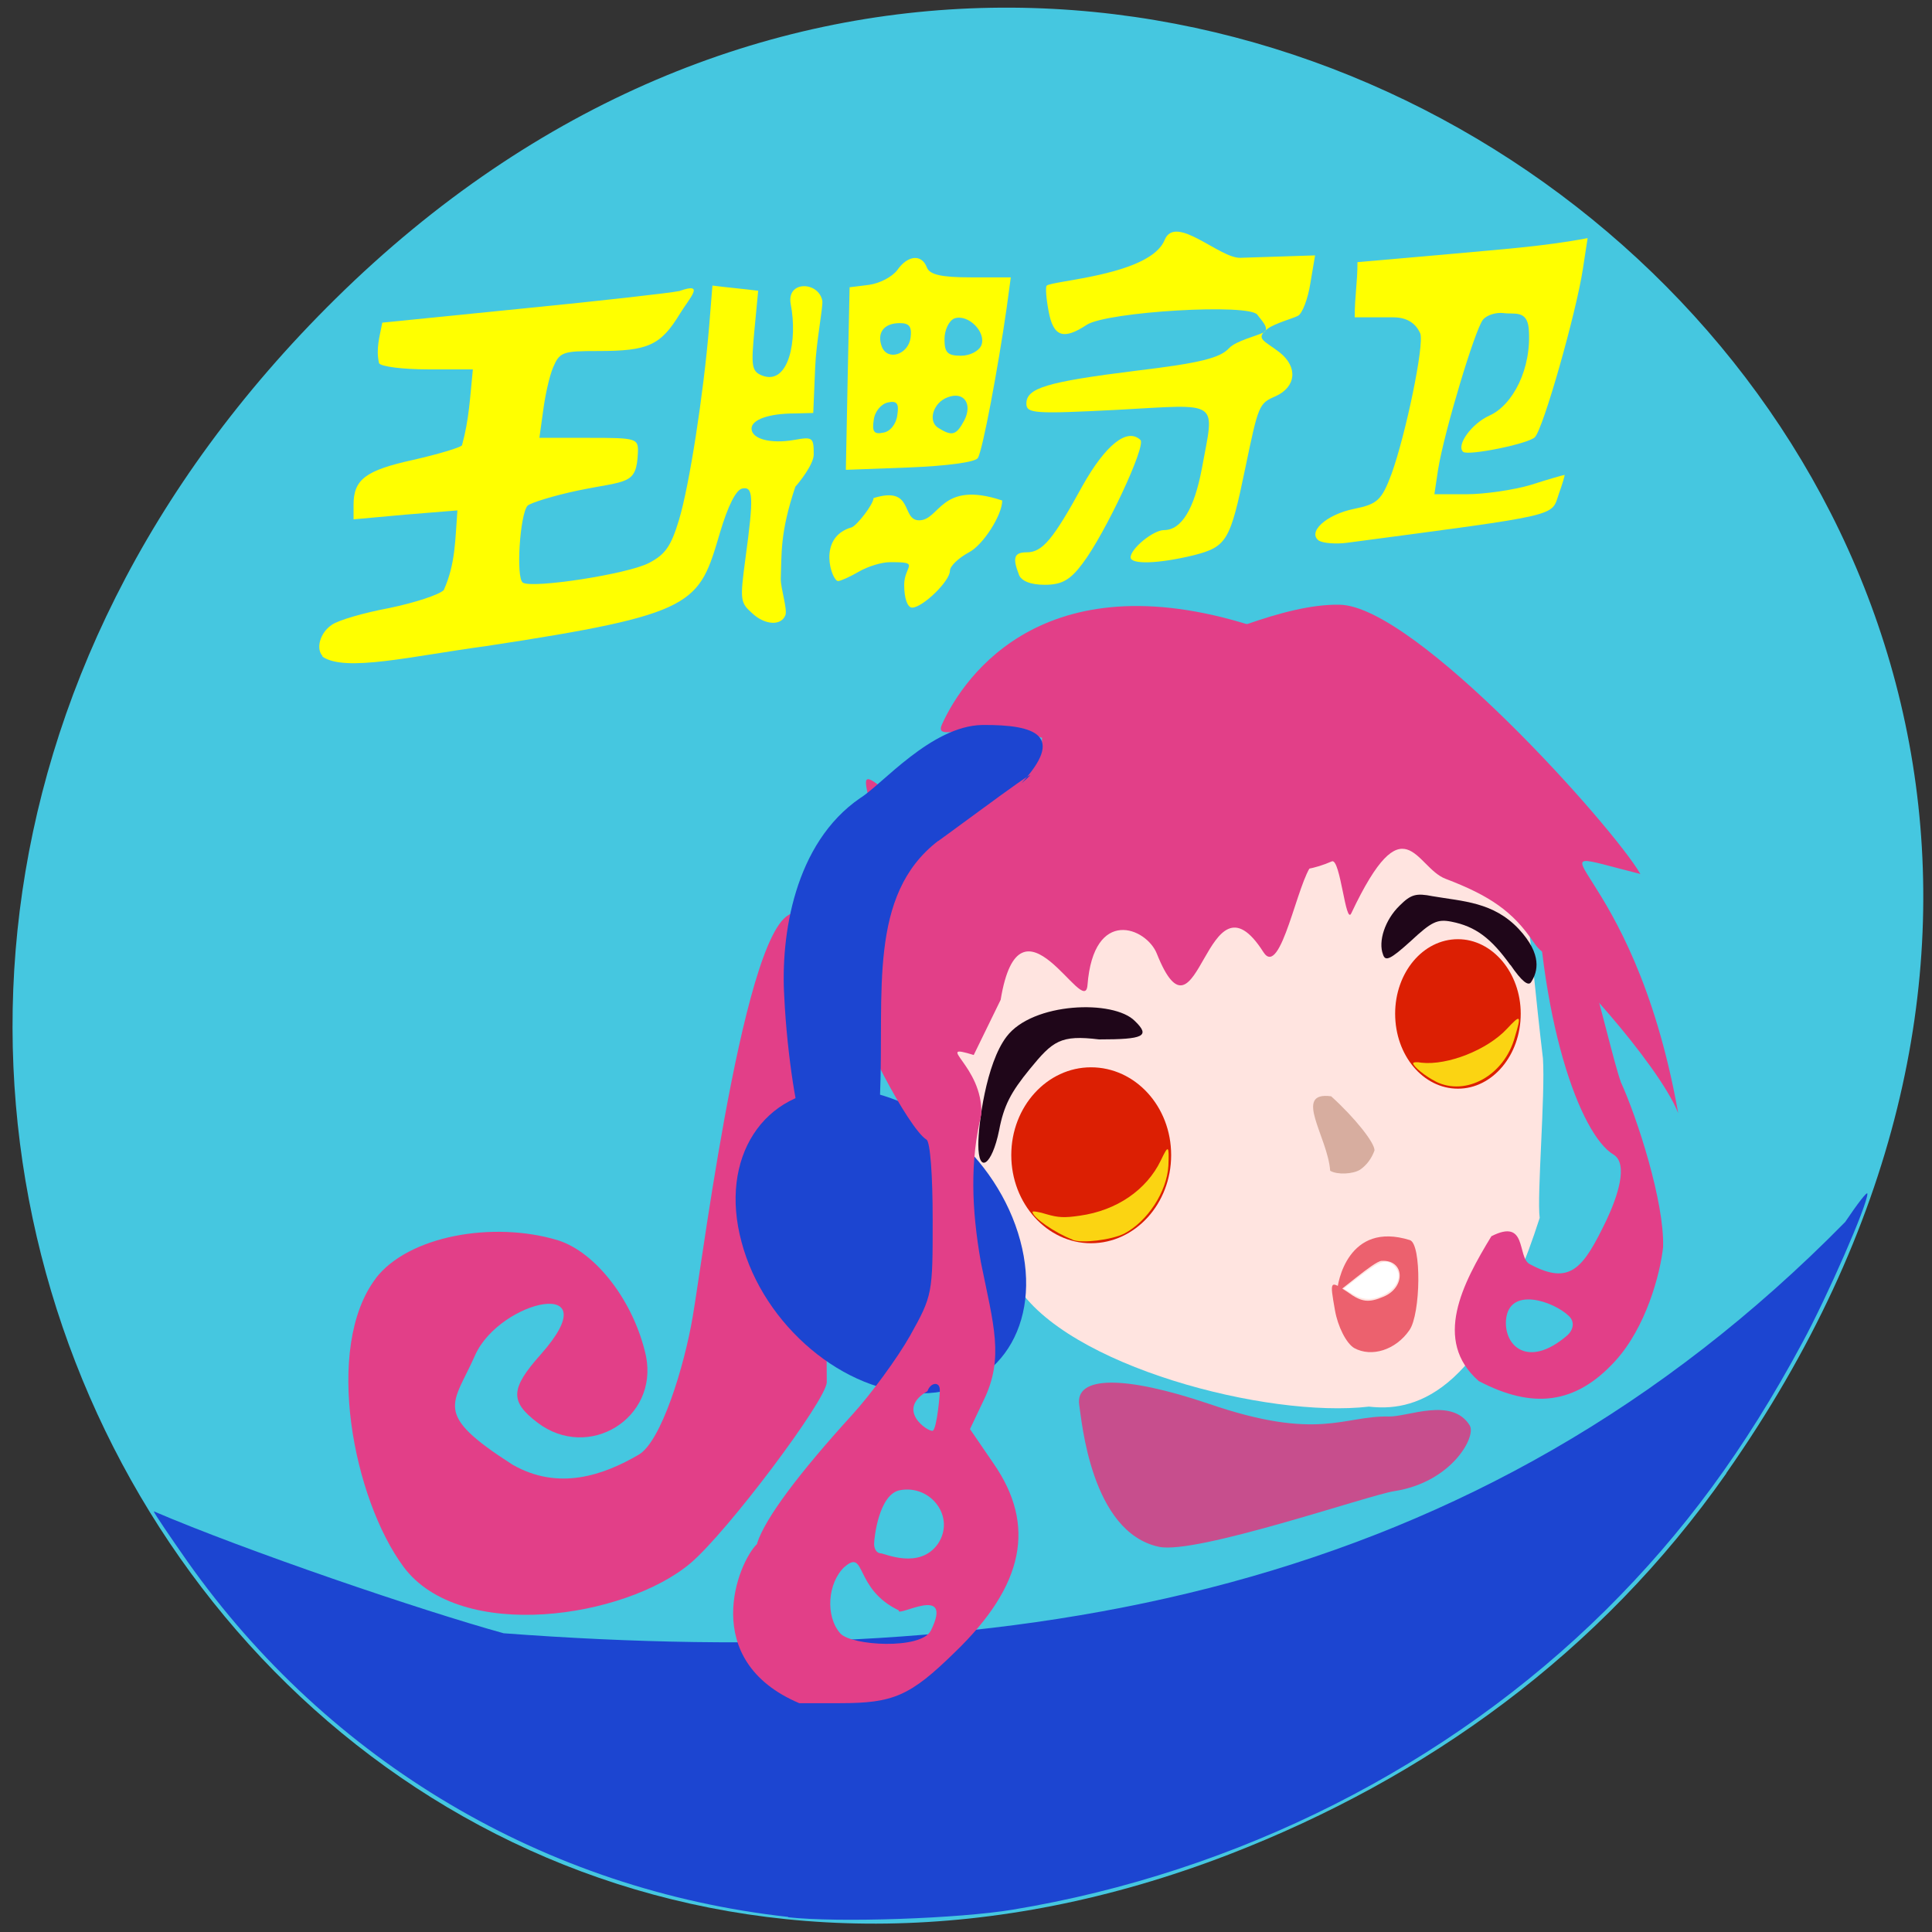 <svg xmlns="http://www.w3.org/2000/svg" viewBox="0 0 16 16"><rect x="0" y="0" width="16" height="16" fill="#333333" stroke="none"/><path d="m 14.297 12.199 c 5.691 -8.113 -4.816 -16.336 -11.52 -9.723 c -6.316 6.23 -0.461 15.91 7.398 12.883 c 1.637 -0.633 3.078 -1.668 4.121 -3.156" fill="#45c7e0"/><path d="m 6.527 15.875 c -2.01 -0.223 -3.801 -1.285 -4.973 -2.941 c -0.145 -0.207 -0.273 -0.395 -0.281 -0.418 c 0.766 0.328 2.211 0.82 2.898 1.01 c 4.277 0.32 8.06 -0.305 11.11 -3.406 c 0.102 -0.152 0.184 -0.258 0.184 -0.234 c 0 0.094 -0.332 0.852 -0.539 1.234 c -0.477 0.887 -0.984 1.574 -1.625 2.211 c -1.305 1.293 -3.051 2.176 -4.914 2.484 c -0.445 0.074 -1.441 0.109 -1.859 0.063" fill="#1c45d1"/><path d="m 3.113 10.586 c -0.434 0.57 -0.188 1.828 0.23 2.391 c 0.469 0.629 1.832 0.426 2.375 -0.031 c 0.305 -0.258 1.129 -1.355 1.129 -1.5 c 0 -0.059 -0.016 -3.766 -0.223 -3.871 c -0.418 -0.223 -0.797 2.805 -0.887 3.328 c -0.07 0.414 -0.262 1.039 -0.449 1.145 c -0.289 0.168 -0.66 0.301 -1.043 0.082 c -0.672 -0.43 -0.492 -0.492 -0.309 -0.91 c 0.211 -0.461 1.121 -0.656 0.543 -0.004 c -0.254 0.285 -0.258 0.391 -0.027 0.566 c 0.422 0.32 1 -0.035 0.898 -0.551 c -0.098 -0.449 -0.414 -0.863 -0.734 -0.961 c -0.535 -0.16 -1.234 -0.035 -1.504 0.316" fill="#e23f88"/><path d="m 8.414 10.637 c -0.344 -0.285 -0.883 -2.121 -0.609 -2.156 c 0.469 -0.707 0.461 -0.797 0.969 -0.895 c 0.77 -0.117 2.01 -0.703 2.445 -0.777 c 1.605 0.441 1.301 -0.219 1.559 1.957 c 0.02 0.301 -0.051 1.141 -0.027 1.32 c -0.484 1.512 -1.074 1.602 -1.414 1.563 c -0.84 0.098 -2.512 -0.336 -2.922 -1.012" fill="#ffe4e0"/><path d="m 11.215 11.164 c -0.066 -0.039 -0.137 -0.18 -0.16 -0.316 c -0.043 -0.246 -0.043 -0.246 0.105 -0.148 c 0.117 0.086 0.176 0.09 0.297 0.039 c 0.188 -0.078 0.176 -0.309 -0.016 -0.297 c -0.066 0.004 -0.367 0.277 -0.367 0.254 c 0 -0.07 0.09 -0.586 0.602 -0.426 c 0.098 0.031 0.09 0.613 -0.004 0.746 c -0.113 0.164 -0.313 0.227 -0.457 0.148" fill="#ec616e"/><g fill="#1f0619"><path d="m 8.102 9.48 c 0 -0.164 0.063 -0.672 0.234 -0.895 c 0.215 -0.285 0.887 -0.309 1.063 -0.129 c 0.129 0.125 0.074 0.152 -0.297 0.152 c -0.32 -0.039 -0.383 0.012 -0.574 0.246 c -0.156 0.191 -0.215 0.301 -0.254 0.508 c -0.059 0.289 -0.172 0.367 -0.172 0.117"/><path d="m 12.508 7.992 c -0.16 -0.223 -0.289 -0.32 -0.488 -0.359 c -0.117 -0.023 -0.164 0 -0.336 0.16 c -0.168 0.152 -0.211 0.172 -0.23 0.113 c -0.043 -0.109 0.016 -0.289 0.137 -0.406 c 0.094 -0.094 0.137 -0.105 0.273 -0.078 c 0.25 0.043 0.504 0.047 0.715 0.273 c 0.195 0.211 0.156 0.352 0.102 0.437 c -0.023 0.039 -0.078 -0.004 -0.172 -0.141"/></g><g fill="#dc1f03"><path d="m 9.699 9.566 c 0 0.402 -0.297 0.73 -0.664 0.73 c -0.363 0 -0.66 -0.328 -0.66 -0.73 c 0 -0.402 0.297 -0.727 0.66 -0.727 c 0.367 0 0.664 0.324 0.664 0.727"/><path d="m 12.594 8.395 c 0 0.344 -0.234 0.621 -0.52 0.621 c -0.289 0 -0.52 -0.277 -0.52 -0.621 c 0 -0.34 0.23 -0.617 0.52 -0.617 c 0.285 0 0.52 0.277 0.52 0.617"/></g><path d="m 8.449 10.273 c 0.188 0.695 -0.18 1.262 -0.816 1.266 c -0.637 0.004 -1.309 -0.559 -1.492 -1.254 c -0.188 -0.695 0.18 -1.262 0.816 -1.266 c 0.637 -0.004 1.305 0.559 1.492 1.254" fill="#1c45d1"/><g fill="#e23f88"><path d="m 6.27 12.781 c 0.066 -0.207 0.348 -0.582 0.789 -1.066 c 0.156 -0.172 0.371 -0.465 0.477 -0.652 c 0.188 -0.336 0.188 -0.352 0.188 -0.965 c 0 -0.363 -0.02 -0.641 -0.051 -0.66 c -0.148 -0.09 -0.594 -0.941 -0.594 -1.133 c 0 -0.012 0.098 -0.434 0.168 -0.434 c 0.215 -0.98 -0.297 -1.629 0.047 -1.355 c 0.363 0.066 1.324 0.238 1.336 -0.406 c -0.543 -0.176 -0.906 0.059 -0.828 -0.113 c 0.188 -0.414 0.875 -1.387 2.645 -0.789 c 0.234 0.078 0.121 1.43 0.242 1.512 c 0.109 0.066 -0.715 0.074 0.18 0.438 c -0.121 0.125 -0.262 0.953 -0.406 0.727 c -0.477 -0.75 -0.535 0.883 -0.883 0.012 c -0.086 -0.215 -0.523 -0.391 -0.574 0.262 c -0.023 0.289 -0.559 -0.852 -0.719 0.121 l -0.223 0.457 c -0.344 -0.105 0.078 0.086 0.063 0.492 c -0.094 0.383 -0.082 0.781 -0.004 1.223 c 0.105 0.52 0.195 0.793 0.023 1.145 l -0.113 0.238 l 0.195 0.285 c 0.355 0.512 0.254 1.01 -0.32 1.563 c -0.371 0.363 -0.508 0.422 -0.953 0.422 h -0.336 c -0.836 -0.355 -0.508 -1.168 -0.348 -1.32 m 0.723 0.191 c -0.141 0.133 -0.16 0.41 -0.035 0.551 c 0.09 0.102 0.668 0.137 0.75 -0.023 c 0.195 -0.395 -0.285 -0.102 -0.266 -0.168 c -0.371 -0.176 -0.27 -0.516 -0.449 -0.359 m 0.773 -0.191 c 0.148 -0.219 -0.055 -0.492 -0.313 -0.445 c -0.176 0.031 -0.215 0.398 -0.215 0.445 c 0 0.043 0.023 0.078 0.055 0.078 c 0.031 0 0.32 0.137 0.473 -0.078 m 0.016 -1.281 c -0.004 -0.066 -0.078 -0.055 -0.102 0.016 c -0.27 0.156 0.008 0.34 0.043 0.328 c 0.035 -0.012 0.063 -0.324 0.059 -0.344"/><path d="m 12.699 7.801 c -0.168 -0.25 -0.359 -0.383 -0.727 -0.523 c -0.25 -0.094 -0.34 -0.648 -0.781 0.285 c -0.047 0.105 -0.09 -0.453 -0.16 -0.43 c -1.148 0.504 -1.715 -1.633 -1.477 -1.68 c 0.465 -0.152 1.07 -0.453 1.539 -0.445 c 0.629 0.008 2.27 1.844 2.492 2.23 c -1.074 -0.27 -0.07 -0.172 0.313 1.98 c -0.164 -0.414 -1 -1.328 -1.066 -1.301 c -0.063 -0.027 -0.102 -0.07 -0.133 -0.117"/><path d="m 13.422 8.957 c -0.105 -0.285 -0.453 -1.973 -0.707 -1.934 c 0.02 1.43 0.375 2.379 0.648 2.539 c 0.125 0.078 0.031 0.352 -0.059 0.543 c -0.191 0.395 -0.297 0.547 -0.637 0.363 c -0.105 -0.059 -0.016 -0.383 -0.316 -0.23 c -0.238 0.391 -0.488 0.863 -0.105 1.199 c 0.445 0.234 0.801 0.195 1.129 -0.164 c 0.258 -0.281 0.375 -0.727 0.398 -0.945 c 0.012 -0.371 -0.215 -1.074 -0.352 -1.371 m -0.445 2.105 c -0.32 0.273 -0.52 0.086 -0.504 -0.129 c 0.023 -0.285 0.395 -0.156 0.52 -0.035 c 0.055 0.051 0.035 0.121 -0.016 0.164"/></g><g fill="#ff0"><path d="m 10.926 4.48 c -0.105 -0.07 0.055 -0.219 0.289 -0.266 c 0.191 -0.039 0.227 -0.07 0.309 -0.289 c 0.117 -0.324 0.273 -1.07 0.238 -1.164 c -0.02 -0.043 -0.07 -0.133 -0.223 -0.133 h -0.32 c 0 -0.176 0.023 -0.285 0.023 -0.457 l 0.797 -0.07 c 0.371 -0.035 0.742 -0.059 1.109 -0.129 l -0.039 0.254 c -0.055 0.363 -0.328 1.324 -0.398 1.395 c -0.055 0.055 -0.555 0.156 -0.594 0.121 c -0.059 -0.055 0.07 -0.234 0.219 -0.301 c 0.191 -0.086 0.352 -0.387 0.324 -0.723 c -0.016 -0.152 -0.121 -0.113 -0.207 -0.125 c -0.063 -0.008 -0.141 0.016 -0.172 0.055 c -0.066 0.082 -0.32 0.926 -0.371 1.238 l -0.031 0.207 h 0.266 c 0.148 0 0.391 -0.035 0.535 -0.078 c 0.145 -0.047 0.27 -0.082 0.277 -0.082 c 0.004 0 -0.016 0.07 -0.047 0.156 c -0.066 0.191 0.039 0.168 -1.754 0.406 c -0.09 0.012 -0.195 0.004 -0.23 -0.016"/><path d="m 9.363 4.617 c 0 -0.074 0.188 -0.227 0.277 -0.227 c 0.145 0 0.25 -0.176 0.313 -0.508 c 0.105 -0.578 0.168 -0.535 -0.699 -0.488 c -0.684 0.035 -0.754 0.031 -0.754 -0.051 c 0 -0.129 0.164 -0.18 0.91 -0.273 c 0.527 -0.063 0.695 -0.105 0.77 -0.188 c 0.055 -0.059 0.234 -0.102 0.285 -0.129 c 0.055 -0.031 -0.023 -0.105 -0.051 -0.145 c -0.059 -0.098 -1.246 -0.027 -1.414 0.082 c -0.195 0.129 -0.277 0.098 -0.316 -0.113 c -0.02 -0.105 -0.027 -0.199 -0.016 -0.211 c 0.043 -0.043 0.859 -0.086 0.977 -0.379 c 0.09 -0.219 0.457 0.156 0.629 0.148 l 0.617 -0.02 l -0.039 0.23 c -0.02 0.129 -0.066 0.25 -0.102 0.27 c -0.035 0.02 -0.195 0.063 -0.254 0.109 c -0.105 0.082 -0.023 0.098 0.102 0.195 c 0.152 0.121 0.137 0.285 -0.035 0.363 c -0.137 0.059 -0.141 0.07 -0.25 0.594 c -0.125 0.605 -0.152 0.652 -0.43 0.723 c -0.289 0.07 -0.52 0.078 -0.52 0.016"/><path d="m 8.438 4.758 c -0.055 -0.141 -0.039 -0.184 0.066 -0.184 c 0.129 0 0.219 -0.109 0.461 -0.551 c 0.191 -0.34 0.371 -0.484 0.48 -0.379 c 0.047 0.051 -0.293 0.777 -0.48 1.023 c -0.102 0.137 -0.172 0.176 -0.313 0.176 c -0.117 0 -0.195 -0.031 -0.215 -0.086"/><path d="m 7.488 4.844 c 0 -0.16 0.145 -0.191 -0.121 -0.188 c -0.066 0 -0.18 0.035 -0.254 0.078 c -0.074 0.043 -0.152 0.078 -0.172 0.078 c -0.051 0.004 -0.18 -0.363 0.113 -0.445 c 0.043 -0.016 0.18 -0.191 0.18 -0.242 c 0.336 -0.105 0.227 0.18 0.375 0.184 c 0.176 0.004 0.176 -0.336 0.691 -0.164 c 0 0.121 -0.16 0.371 -0.277 0.43 c -0.086 0.047 -0.156 0.113 -0.156 0.152 c 0 0.086 -0.227 0.305 -0.313 0.305 c -0.039 0 -0.066 -0.078 -0.066 -0.188"/><path d="m 7.02 3.133 l 0.016 -0.754 l 0.16 -0.02 c 0.09 -0.012 0.191 -0.066 0.234 -0.121 c 0.086 -0.125 0.203 -0.137 0.246 -0.023 c 0.023 0.059 0.117 0.082 0.363 0.082 h 0.332 l -0.035 0.258 c -0.07 0.488 -0.199 1.18 -0.238 1.238 c -0.02 0.035 -0.262 0.066 -0.562 0.078 l -0.531 0.02 m 0.426 -0.453 c 0.016 -0.098 -0.004 -0.121 -0.078 -0.105 c -0.055 0.012 -0.109 0.074 -0.117 0.145 c -0.016 0.098 0.004 0.121 0.078 0.105 c 0.059 -0.008 0.109 -0.074 0.117 -0.145 m 0.555 0.043 c 0.07 -0.137 -0.004 -0.242 -0.137 -0.191 c -0.121 0.043 -0.168 0.199 -0.078 0.254 c 0.113 0.07 0.148 0.063 0.215 -0.063 m -0.445 -0.684 c 0.012 -0.094 -0.012 -0.121 -0.09 -0.121 c -0.133 0 -0.191 0.082 -0.148 0.195 c 0.047 0.121 0.219 0.066 0.238 -0.074 m 0.586 0.063 c 0.043 -0.109 -0.109 -0.262 -0.223 -0.223 c -0.047 0.02 -0.082 0.098 -0.082 0.172 c 0 0.109 0.023 0.137 0.137 0.137 c 0.074 0 0.148 -0.039 0.168 -0.086"/><path d="m 2.672 5.434 c -0.059 -0.063 -0.02 -0.195 0.074 -0.258 c 0.051 -0.039 0.27 -0.102 0.48 -0.141 c 0.207 -0.043 0.41 -0.109 0.449 -0.148 c 0.098 -0.219 0.094 -0.414 0.113 -0.66 l -0.43 0.035 l -0.43 0.039 v -0.121 c 0 -0.211 0.102 -0.285 0.492 -0.371 c 0.207 -0.047 0.391 -0.102 0.406 -0.121 c 0.059 -0.215 0.066 -0.391 0.09 -0.629 h -0.375 c -0.203 0 -0.387 -0.023 -0.402 -0.051 c -0.027 -0.121 0.004 -0.215 0.027 -0.336 l 1.164 -0.117 c 0.641 -0.063 1.223 -0.129 1.297 -0.145 c 0.219 -0.078 0.082 0.059 0.004 0.188 c -0.16 0.262 -0.262 0.309 -0.676 0.309 c -0.297 0 -0.32 0.008 -0.375 0.137 c -0.031 0.074 -0.066 0.234 -0.082 0.359 l -0.031 0.223 h 0.41 c 0.395 0 0.41 0.004 0.406 0.121 c -0.012 0.273 -0.086 0.23 -0.5 0.316 c -0.203 0.043 -0.391 0.102 -0.414 0.125 c -0.063 0.07 -0.098 0.598 -0.039 0.637 c 0.074 0.051 0.871 -0.07 1.047 -0.164 c 0.133 -0.07 0.18 -0.137 0.246 -0.355 c 0.086 -0.285 0.203 -1.039 0.25 -1.605 l 0.027 -0.336 c 0.125 0.016 0.254 0.027 0.379 0.043 l -0.031 0.324 c -0.027 0.293 -0.027 0.344 0.066 0.379 c 0.219 0.082 0.293 -0.297 0.234 -0.594 c -0.035 -0.195 0.23 -0.188 0.262 -0.027 c 0.008 0.047 -0.051 0.344 -0.059 0.551 l -0.016 0.379 l -0.152 0.004 c -0.215 0 -0.359 0.051 -0.359 0.125 c 0 0.086 0.156 0.129 0.355 0.094 c 0.152 -0.027 0.16 -0.02 0.16 0.121 c 0 0.082 -0.125 0.238 -0.152 0.266 c -0.129 0.383 -0.113 0.559 -0.121 0.766 c 0 0.078 0.055 0.246 0.039 0.297 c -0.035 0.094 -0.172 0.082 -0.273 -0.012 c -0.102 -0.09 -0.105 -0.109 -0.059 -0.453 c 0.07 -0.516 0.066 -0.602 -0.027 -0.582 c -0.051 0.012 -0.117 0.141 -0.184 0.367 c -0.176 0.594 -0.188 0.672 -1.938 0.938 c -0.613 0.082 -1.168 0.219 -1.355 0.086"/></g><path d="m 7.77 6.965 c 0.117 -0.082 1.02 -0.758 0.688 -0.477 c 0.359 -0.391 0.133 -0.488 -0.324 -0.484 c -0.422 0.008 -0.832 0.496 -1.01 0.605 c -0.547 0.375 -0.66 1.141 -0.629 1.645 c 0.023 0.492 0.113 1.035 0.16 1.082 c 0.164 -0.055 0.66 -0.117 0.633 -0.266 c 0.035 -0.848 -0.102 -1.656 0.48 -2.105" fill="#1c45d1"/><path d="m 11.262 9.688 c -0.059 0.035 -0.184 0.043 -0.246 0.008 c -0.02 -0.281 -0.313 -0.66 0.008 -0.617 c 0.195 0.176 0.363 0.387 0.359 0.449 c -0.023 0.063 -0.063 0.121 -0.121 0.16" fill="#d7ad9f"/><path d="m 11.199 10.715 l -0.07 -0.043 l 0.09 -0.07 c 0.211 -0.164 0.262 -0.184 0.328 -0.117 c 0.074 0.074 0.027 0.188 -0.102 0.246 c -0.086 0.039 -0.164 0.035 -0.246 -0.016" fill="#fff"/><g fill="#fbd412"><path d="m 8.883 10.266 c -0.145 -0.055 -0.332 -0.184 -0.332 -0.23 c 0 -0.008 0.055 0 0.117 0.02 c 0.094 0.027 0.145 0.031 0.273 0.012 c 0.309 -0.043 0.555 -0.215 0.672 -0.457 c 0.063 -0.133 0.07 -0.129 0.063 0.043 c -0.012 0.215 -0.172 0.461 -0.367 0.563 c -0.105 0.051 -0.348 0.082 -0.426 0.051"/><path d="m 11.891 8.957 c -0.086 -0.043 -0.188 -0.125 -0.188 -0.152 c 0 -0.008 0.031 -0.012 0.07 -0.004 c 0.215 0.023 0.543 -0.105 0.707 -0.281 c 0.113 -0.121 0.121 -0.117 0.066 0.066 c -0.086 0.32 -0.406 0.496 -0.656 0.371"/></g><path d="m 12.172 11.805 c -0.148 -0.238 -0.512 -0.07 -0.672 -0.074 c -0.375 -0.008 -0.578 0.207 -1.488 -0.105 c -0.703 -0.238 -1.113 -0.234 -1.074 0.012 c 0.02 0.117 0.094 1.051 0.66 1.172 c 0.309 0.066 1.742 -0.43 1.949 -0.461 c 0.477 -0.074 0.68 -0.453 0.625 -0.543" fill="#c74e8d"/></svg>